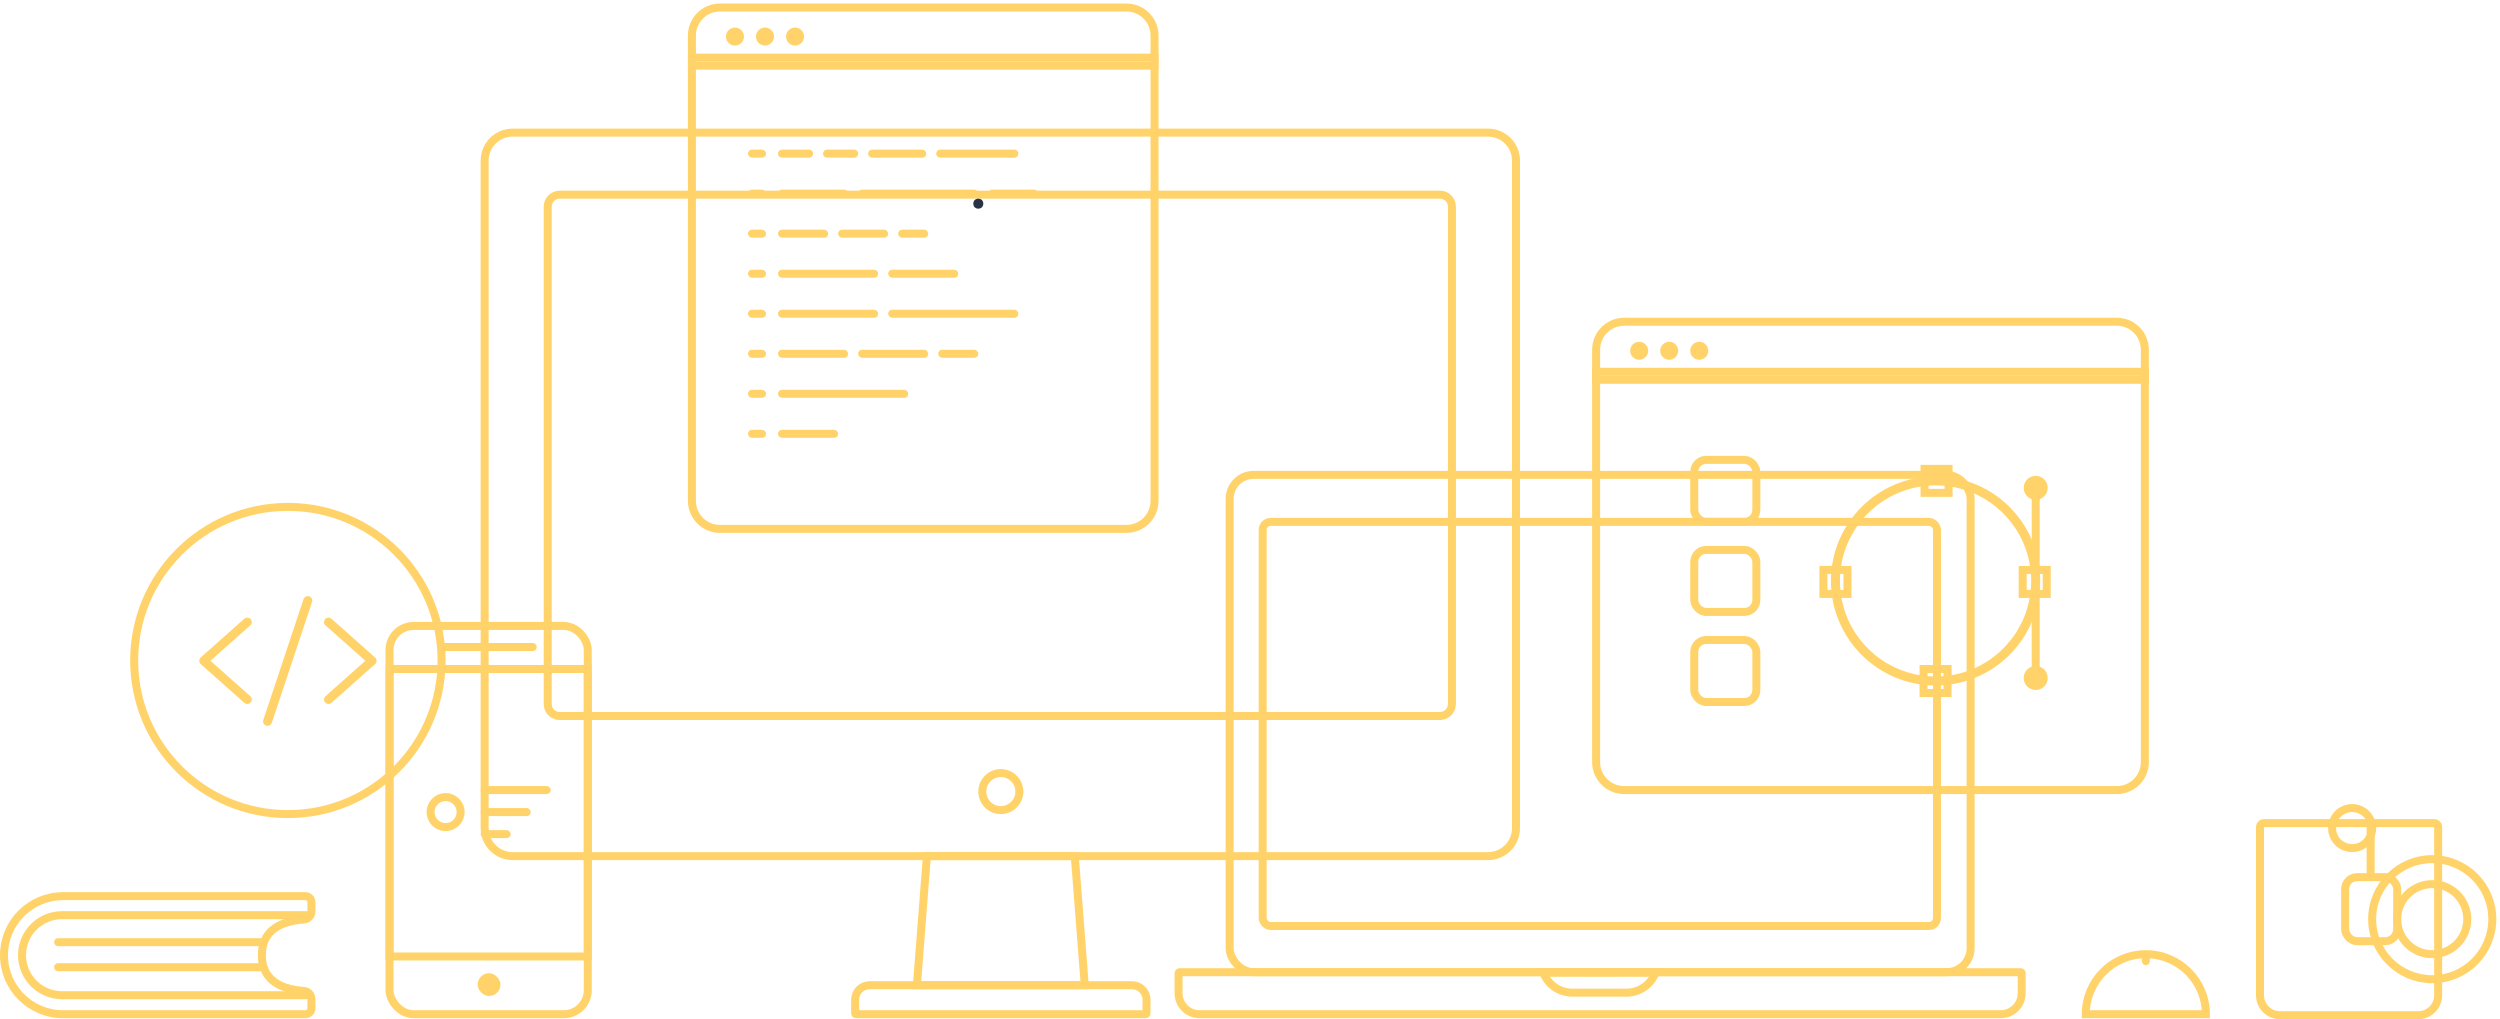 <?xml version="1.0" encoding="UTF-8"?>
<svg width="650px" height="265px" viewBox="0 0 650 265" version="1.1" xmlns="http://www.w3.org/2000/svg" xmlns:xlink="http://www.w3.org/1999/xlink">
    <!-- Generator: Sketch 59 (86127) - https://sketch.com -->
    <title>Group 32</title>
    <desc>Created with Sketch.</desc>
    <g id="Website" stroke="none" stroke-width="1" fill="none" fill-rule="evenodd">
        <g id="Group-32" transform="translate(0, 3)">
            <path d="M126.008,38.765 C126.008,34.738 129.264,31.482 133.298,31.482 L386.872,31.482 C390.899,31.482 394.162,34.74 394.162,38.765 L394.162,212.307 C394.162,216.334 390.906,219.591 386.872,219.591 L133.298,219.591 C129.271,219.591 126.008,216.332 126.008,212.307 L126.008,38.765 Z" id="Case" stroke="#ffd369" stroke-width="2.081" fill="none"></path>
            <path d="M142.41,50.737 C142.41,49.012 143.813,47.613 145.536,47.613 L374.374,47.613 C376.103,47.613 377.5,49.004 377.5,50.737 L377.5,180.042 C377.5,181.766 376.097,183.166 374.374,183.166 L145.536,183.166 C143.807,183.166 142.41,181.774 142.41,180.042 L142.41,50.737 Z" id="Case" stroke="#ffd369" stroke-width="2.081" fill="none"></path>
            <path d="M240.99,219.591 L279.441,219.591 L282.037,253.154 L238.394,253.154 L240.99,219.591 Z" id="Case" stroke="#ffd369" stroke-width="2.081" fill="none"></path>
            <path d="M222.334,253.411 L222.334,256.927 C222.334,259.007 224.024,260.699 226.104,260.699 L294.326,260.699 C296.402,260.699 298.096,259.007 298.096,256.927 L298.096,253.411 C298.096,253.266 297.984,253.154 297.835,253.154 L222.596,253.154 C222.45,253.154 222.334,253.269 222.334,253.411 Z" id="Keyboard" stroke="#ffd369" stroke-width="2.081" fill="none" transform="translate(260.215, 256.927) scale(1, -1) translate(-260.215, -256.927) "></path>
            <ellipse id="Oval-6" stroke="#ffd369" stroke-width="2.081" cx="260.215" cy="202.809" rx="4.816" ry="4.813"></ellipse>
            <rect id="Case" stroke="#ffd369" stroke-width="2.081" fill="none" x="101.275" y="159.75" width="51.547" height="100.949" rx="6.244"></rect>
            <path d="M101.275,170.937 L152.822,170.937 L152.822,245.687 L101.275,245.687 L101.275,170.937 Z" id="Case" stroke="#ffd369" stroke-width="2.081" fill="none"></path>
            <rect id="Rectangle-11" fill="#ffd369" x="114.812" y="164.173" width="24.733" height="2.081" rx="1.041"></rect>
            <rect id="Rectangle-11" fill="#ffd369" x="124.185" y="250.032" width="5.936" height="5.932" rx="2.966"></rect>
            <ellipse id="Oval-6" stroke="#ffd369" stroke-width="2.081" fill="none" cx="115.854" cy="208.143" rx="3.905" ry="3.903"></ellipse>
            <rect id="Rectangle-11" fill="#ffd369" x="124.966" y="201.378" width="18.224" height="2.081" rx="1.041"></rect>
            <rect id="Rectangle-11" fill="#ffd369" x="124.966" y="207.102" width="13.017" height="2.081" rx="1.041"></rect>
            <rect id="Rectangle-11" fill="#ffd369" x="124.966" y="212.826" width="7.81" height="2.081" rx="1.041"></rect>
            <ellipse id="Oval-7" stroke="#ffd369" stroke-width="2.081" fill="none" cx="74.849" cy="168.726" rx="39.964" ry="39.937"></ellipse>
            <rect id="Case" stroke="#ffd369" stroke-width="2.081" fill="none" x="319.705" y="120.463" width="192.654" height="129.309" rx="6.244"></rect>
            <path d="M306.426,250.026 L306.426,255.235 C306.426,258.248 308.874,260.699 311.888,260.699 L520.176,260.699 C523.187,260.699 525.638,258.25 525.638,255.235 L525.638,250.026 C525.638,249.884 525.525,249.772 525.379,249.772 L306.685,249.772 C306.539,249.772 306.426,249.884 306.426,250.026 Z" id="Keyboard" stroke="#ffd369" stroke-width="2.081" fill="none"></path>
            <path d="M430.429,249.889 L401.27,249.888 C402.434,252.961 405.402,255.092 408.808,255.092 L422.891,255.092 C426.297,255.092 429.265,252.962 430.429,249.889 Z" id="Notch" stroke="#ffd369" stroke-width="2.081" fill="none"></path>
            <rect id="Screen" stroke="#ffd369" stroke-width="2.081" fill="none" x="328.295" y="132.691" width="175.32" height="105.073" rx="2.081"></rect>
            <ellipse id="Oval-3" fill="#293347" cx="254.358" cy="49.954" rx="1.302" ry="1.301"></ellipse>
            <path d="M179.899,11.968 L300.178,11.968 L300.178,127.228 C300.178,131.249 296.909,134.512 292.886,134.512 L187.191,134.512 C183.166,134.512 179.899,131.248 179.899,127.228 L179.899,11.968 Z" id="Case" stroke="#ffd369" stroke-width="2.081" fill="none"></path>
            <path d="M179.899,6.238 C179.899,2.22 183.169,-1.041 187.191,-1.041 L292.886,-1.041 C296.913,-1.041 300.178,2.216 300.178,6.238 L300.178,14.05 L179.899,14.05 L179.899,6.238 Z" id="Case" stroke="#ffd369" stroke-width="2.081" fill="none"></path>
            <ellipse id="Oval-5" fill="#ffd369" cx="191.094" cy="6.504" rx="2.343" ry="2.342"></ellipse>
            <ellipse id="Oval-5" fill="#ffd369" cx="198.904" cy="6.504" rx="2.343" ry="2.342"></ellipse>
            <ellipse id="Oval-5" fill="#ffd369" cx="206.714" cy="6.504" rx="2.343" ry="2.342"></ellipse>
            <rect id="Rectangle-11" fill="#ffd369" x="194.478" y="87.94" width="4.686" height="2.081" rx="1.041"></rect>
            <rect id="Rectangle-11" fill="#ffd369" x="194.478" y="35.905" width="4.686" height="2.081" rx="1.041"></rect>
            <path d="M203.329,35.905 L210.36,35.905 C210.935,35.905 211.401,36.371 211.401,36.945 C211.401,37.52 210.935,37.986 210.36,37.986 L203.329,37.986 C202.754,37.986 202.288,37.52 202.288,36.945 C202.288,36.371 202.754,35.905 203.329,35.905 Z" id="Rectangle-11" fill="#ffd369"></path>
            <path d="M215.045,35.905 L222.075,35.905 C222.65,35.905 223.116,36.371 223.116,36.945 C223.116,37.52 222.65,37.986 222.075,37.986 L215.045,37.986 C214.47,37.986 214.004,37.52 214.004,36.945 C214.004,36.371 214.47,35.905 215.045,35.905 Z" id="Rectangle-11" fill="#ffd369"></path>
            <path d="M226.76,35.905 L239.779,35.905 C240.354,35.905 240.82,36.371 240.82,36.945 C240.82,37.52 240.354,37.986 239.779,37.986 L226.76,37.986 C226.186,37.986 225.72,37.52 225.72,36.945 C225.72,36.371 226.186,35.905 226.76,35.905 Z" id="Rectangle-11" fill="#ffd369"></path>
            <path d="M244.464,35.905 L263.731,35.905 C264.305,35.905 264.771,36.371 264.771,36.945 C264.771,37.52 264.305,37.986 263.731,37.986 L244.464,37.986 C243.889,37.986 243.423,37.52 243.423,36.945 C243.423,36.371 243.889,35.905 244.464,35.905 Z" id="Rectangle-11" fill="#ffd369"></path>
            <rect id="Rectangle-11" fill="#ffd369" x="194.478" y="46.312" width="4.686" height="2.081" rx="1.041"></rect>
            <rect id="Rectangle-11" fill="#ffd369" x="194.478" y="56.719" width="4.686" height="2.081" rx="1.041"></rect>
            <rect id="Rectangle-11" fill="#ffd369" x="194.478" y="67.126" width="4.686" height="2.081" rx="1.041"></rect>
            <rect id="Rectangle-11" fill="#ffd369" x="194.478" y="77.533" width="4.686" height="2.081" rx="1.041"></rect>
            <rect id="Rectangle-11" fill="#ffd369" x="194.478" y="98.348" width="4.686" height="2.081" rx="1.041"></rect>
            <rect id="Rectangle-11" fill="#ffd369" x="194.478" y="108.755" width="4.686" height="2.081" rx="1.041"></rect>
            <rect id="Rectangle-11" fill="#ffd369" x="202.288" y="46.312" width="18.224" height="2.081" rx="1.041"></rect>
            <rect id="Rectangle-11" fill="#ffd369" x="223.116" y="46.312" width="31.241" height="2.081" rx="1.041"></rect>
            <rect id="Rectangle-11" fill="#ffd369" x="256.961" y="46.312" width="13.017" height="2.081" rx="1.041"></rect>
            <rect id="Rectangle-11" fill="#ffd369" x="202.288" y="56.719" width="13.017" height="2.081" rx="1.041"></rect>
            <rect id="Rectangle-11" fill="#ffd369" x="217.909" y="56.719" width="13.017" height="2.081" rx="1.041"></rect>
            <rect id="Rectangle-11" fill="#ffd369" x="233.53" y="56.719" width="7.81" height="2.081" rx="1.041"></rect>
            <rect id="Rectangle-11" fill="#ffd369" x="202.288" y="67.126" width="26.035" height="2.081" rx="1.041"></rect>
            <rect id="Rectangle-11" fill="#ffd369" x="230.926" y="67.126" width="18.224" height="2.081" rx="1.041"></rect>
            <rect id="Rectangle-11" fill="#ffd369" x="202.288" y="77.533" width="26.035" height="2.081" rx="1.041"></rect>
            <rect id="Rectangle-11" fill="#ffd369" x="230.926" y="77.533" width="33.845" height="2.081" rx="1.041"></rect>
            <rect id="Rectangle-11" fill="#ffd369" x="202.288" y="87.94" width="18.224" height="2.081" rx="1.041"></rect>
            <rect id="Rectangle-11" fill="#ffd369" x="223.116" y="87.94" width="18.224" height="2.081" rx="1.041"></rect>
            <rect id="Rectangle-11" fill="#ffd369" x="243.944" y="87.94" width="10.414" height="2.081" rx="1.041"></rect>
            <rect id="Rectangle-11" fill="#ffd369" x="202.288" y="98.348" width="33.845" height="2.081" rx="1.041"></rect>
            <rect id="Rectangle-11" fill="#ffd369" x="202.288" y="108.755" width="15.621" height="2.081" rx="1.041"></rect>
            <path d="M414.991,93.664 L557.659,93.664 L557.659,195.143 C557.659,199.163 554.4,202.419 550.374,202.419 L422.277,202.419 C418.256,202.419 414.991,199.157 414.991,195.143 L414.991,93.664 Z" id="Case" stroke="#ffd369" stroke-width="2.081" fill="none"></path>
            <path d="M414.991,87.934 C414.991,83.913 418.251,80.655 422.277,80.655 L550.374,80.655 C554.398,80.655 557.659,83.912 557.659,87.934 L557.659,95.746 L414.991,95.746 L414.991,87.934 Z" id="Case" stroke="#ffd369" stroke-width="2.081" fill="none"></path>
            <ellipse id="Oval-5" fill="#ffd369" cx="426.186" cy="88.201" rx="2.343" ry="2.342"></ellipse>
            <ellipse id="Oval-5" fill="#ffd369" cx="433.996" cy="88.201" rx="2.343" ry="2.342"></ellipse>
            <ellipse id="Oval-5" fill="#ffd369" cx="441.806" cy="88.201" rx="2.343" ry="2.342"></ellipse>
            <ellipse id="Oval-6" stroke="#ffd369" stroke-width="2.342" fill="none" cx="503.248" cy="148.042" rx="26.035" ry="26.018"></ellipse>
            <path d="M500.383,118.902 L500.383,125.146 L506.633,125.146 L506.633,118.902 L500.383,118.902 Z" id="Rectangle-12" stroke="#ffd369" stroke-width="2.081" fill="none"></path>
            <path d="M500.123,170.937 L500.123,177.182 L506.373,177.182 L506.373,170.937 L500.123,170.937 Z" id="Rectangle-12" stroke="#ffd369" stroke-width="2.081" fill="none"></path>
            <path d="M474.089,145.18 L474.089,151.424 L480.338,151.424 L480.338,145.18 L474.089,145.18 Z" id="Rectangle-12" stroke="#ffd369" stroke-width="2.081" fill="none"></path>
            <path d="M525.897,145.18 L525.897,151.424 L532.147,151.424 L532.147,145.18 L525.897,145.18 Z" id="Rectangle-12" stroke="#ffd369" stroke-width="2.081" fill="none"></path>
            <line x1="529.282" y1="124.626" x2="529.282" y2="144.139" id="Line" stroke="#ffd369" stroke-width="2.081" stroke-linecap="square"></line>
            <line x1="529.282" y1="151.944" x2="529.282" y2="171.458" id="Line" stroke="#ffd369" stroke-width="2.081" stroke-linecap="square"></line>
            <ellipse id="Oval-5" fill="#ffd369" cx="529.282" cy="123.845" rx="3.124" ry="3.122"></ellipse>
            <ellipse id="Oval-5" fill="#ffd369" cx="529.282" cy="173.279" rx="3.124" ry="3.122"></ellipse>
            <g id="Group-60" transform="translate(439.463, 115.519)" fill="none" stroke="#ffd369" stroke-width="2.081">
                <rect id="Rectangle-15" x="1.041" y="1.041" width="16.143" height="16.131" rx="3.122"></rect>
                <rect id="Rectangle-15" x="1.041" y="24.457" width="16.143" height="16.131" rx="3.122"></rect>
                <rect id="Rectangle-15" x="1.041" y="47.873" width="16.143" height="16.131" rx="3.122"></rect>
            </g>
            <ellipse id="Oval-8" stroke="#ffd369" stroke-width="2.081" fill="none" cx="632.379" cy="235.982" rx="15.621" ry="15.611"></ellipse>
            <ellipse id="Oval-8" stroke="#ffd369" stroke-width="2.081" fill="none" cx="632.379" cy="235.982" rx="9.112" ry="9.106"></ellipse>
            <ellipse id="Oval-8" stroke="#ffd369" stroke-width="2.081" fill="none" cx="611.552" cy="212.306" rx="5.207" ry="5.204"></ellipse>
            <path d="M588.64,211.005 C588.065,211.005 587.599,211.471 587.599,212.046 L587.599,255.756 C587.599,258.63 589.929,260.959 592.803,260.959 L628.72,260.959 C631.594,260.959 633.924,258.63 633.924,255.756 L633.924,212.046 C633.924,211.471 633.458,211.005 632.883,211.005 L588.64,211.005 Z" id="Rectangle-16" stroke="#ffd369" stroke-width="2.081" fill="none"></path>
            <rect id="Rectangle-16" stroke="#ffd369" stroke-width="2.081" fill="none" x="609.729" y="225.055" width="13.539" height="16.651" rx="3.122"></rect>
            <line x1="616.368" y1="211.395" x2="616.368" y2="223.233" id="Line-2" stroke="#ffd369" stroke-width="2.081" stroke-linecap="square"></line>
            <path d="M557.92,260.699 C566.548,260.699 573.541,260.699 573.541,260.699 C573.541,252.078 566.548,245.088 557.92,245.088 C549.293,245.088 542.3,252.078 542.3,260.699 C542.3,260.699 549.293,260.699 557.92,260.699 Z" id="Oval-8" stroke="#ffd369" stroke-width="2.081" fill="none"></path>
            <rect id="Rectangle-11" fill="#ffd369" x="556.879" y="244.568" width="2.083" height="3.382" rx="1.041"></rect>
            <path d="M16.391,229.998 C7.913,229.998 1.041,236.871 1.041,245.349 C1.041,253.827 7.913,260.699 16.391,260.699 L79.407,260.699 C80.269,260.699 80.968,260 80.968,259.138 L80.968,256.722 C80.968,255.63 80.124,254.723 79.034,254.646 C71.88,254.138 68.081,250.995 68.081,245.349 C68.081,239.702 71.88,236.559 79.034,236.051 C80.124,235.974 80.968,235.067 80.968,233.975 L80.968,231.559 C80.968,230.697 80.269,229.998 79.407,229.998 L16.391,229.998 Z" id="Rectangle-17" stroke="#ffd369" stroke-width="2.081" fill="none"></path>
            <path d="M80.186,255.3 C80.186,255.552 79.982,255.756 79.73,255.756 L79.73,255.756 L72.353,255.756 L16.141,255.756 C10.39,255.756 5.728,251.096 5.728,245.349 C5.728,239.601 10.39,234.941 16.141,234.941 L72.353,234.941 L79.73,234.941 L79.73,234.941 C79.982,234.941 80.186,235.146 80.186,235.397" id="Rectangle-19" stroke="#ffd369" stroke-width="2.081"></path>
            <rect id="Rectangle-18" fill="#ffd369" x="14.059" y="240.926" width="54.673" height="2.081" rx="1.041"></rect>
            <rect id="Rectangle-18" fill="#ffd369" x="14.059" y="247.43" width="54.673" height="2.081" rx="1.041"></rect>
            <path d="M65.127,178.055 C63.849,176.92 62.571,175.785 61.294,174.65 C59.257,172.843 57.227,171.03 55.191,169.223 C54.724,168.812 54.258,168.395 53.797,167.983 C53.797,168.528 53.797,169.078 53.797,169.622 C55.074,168.487 56.352,167.352 57.63,166.217 C59.666,164.41 61.696,162.597 63.732,160.79 C64.199,160.379 64.666,159.962 65.127,159.551 C65.582,159.145 65.576,158.317 65.127,157.912 C64.642,157.466 63.966,157.477 63.475,157.912 C62.198,159.047 60.92,160.182 59.642,161.317 C57.606,163.124 55.576,164.937 53.54,166.744 C53.073,167.155 52.607,167.572 52.146,167.983 C51.696,168.383 51.696,169.223 52.146,169.622 C53.423,170.758 54.701,171.893 55.979,173.028 C58.015,174.835 60.045,176.648 62.081,178.455 C62.548,178.866 63.015,179.283 63.475,179.694 C63.931,180.1 64.683,180.175 65.127,179.694 C65.535,179.254 65.611,178.489 65.127,178.055 L65.127,178.055 Z" id="Shape" fill="#ffd369" fill-rule="nonzero"></path>
            <path d="M84.583,159.554 C85.86,160.689 87.138,161.824 88.416,162.959 C90.452,164.766 92.482,166.579 94.518,168.386 C94.985,168.797 95.452,169.214 95.912,169.625 C95.912,169.081 95.912,168.531 95.912,167.986 C94.635,169.121 93.357,170.256 92.079,171.392 C90.043,173.199 88.013,175.011 85.977,176.818 C85.51,177.23 85.043,177.647 84.583,178.058 C84.128,178.463 84.133,179.291 84.583,179.697 C85.067,180.143 85.744,180.131 86.234,179.697 C87.511,178.562 88.789,177.427 90.067,176.291 C92.103,174.484 94.133,172.672 96.169,170.865 C96.636,170.453 97.103,170.036 97.563,169.625 C98.013,169.226 98.013,168.386 97.563,167.986 C96.286,166.851 95.008,165.716 93.73,164.581 C91.694,162.774 89.664,160.961 87.628,159.154 C87.161,158.743 86.695,158.326 86.234,157.914 C85.779,157.509 85.026,157.434 84.583,157.914 C84.174,158.355 84.098,159.119 84.583,159.554 L84.583,159.554 Z" id="Shape" fill="#ffd369" fill-rule="nonzero"></path>
            <path d="M70.694,184.876 C71.044,183.833 71.388,182.791 71.738,181.742 C72.572,179.235 73.407,176.733 74.241,174.225 C75.244,171.202 76.248,168.184 77.257,165.161 C78.126,162.549 78.996,159.937 79.865,157.325 C80.279,156.056 80.746,154.794 81.131,153.508 C81.137,153.491 81.143,153.473 81.148,153.456 C81.341,152.883 80.927,152.164 80.332,152.031 C79.69,151.886 79.101,152.222 78.896,152.842 C78.546,153.885 78.202,154.927 77.852,155.975 C77.018,158.483 76.184,160.985 75.349,163.493 C74.346,166.516 73.342,169.534 72.333,172.557 C71.464,175.169 70.595,177.781 69.725,180.393 C69.311,181.656 68.844,182.918 68.459,184.204 C68.453,184.221 68.448,184.239 68.442,184.256 C68.249,184.829 68.663,185.548 69.259,185.681 C69.9,185.826 70.49,185.49 70.694,184.876 L70.694,184.876 Z" id="Shape" fill="#ffd369" fill-rule="nonzero"></path>
        </g>
    </g>
</svg>